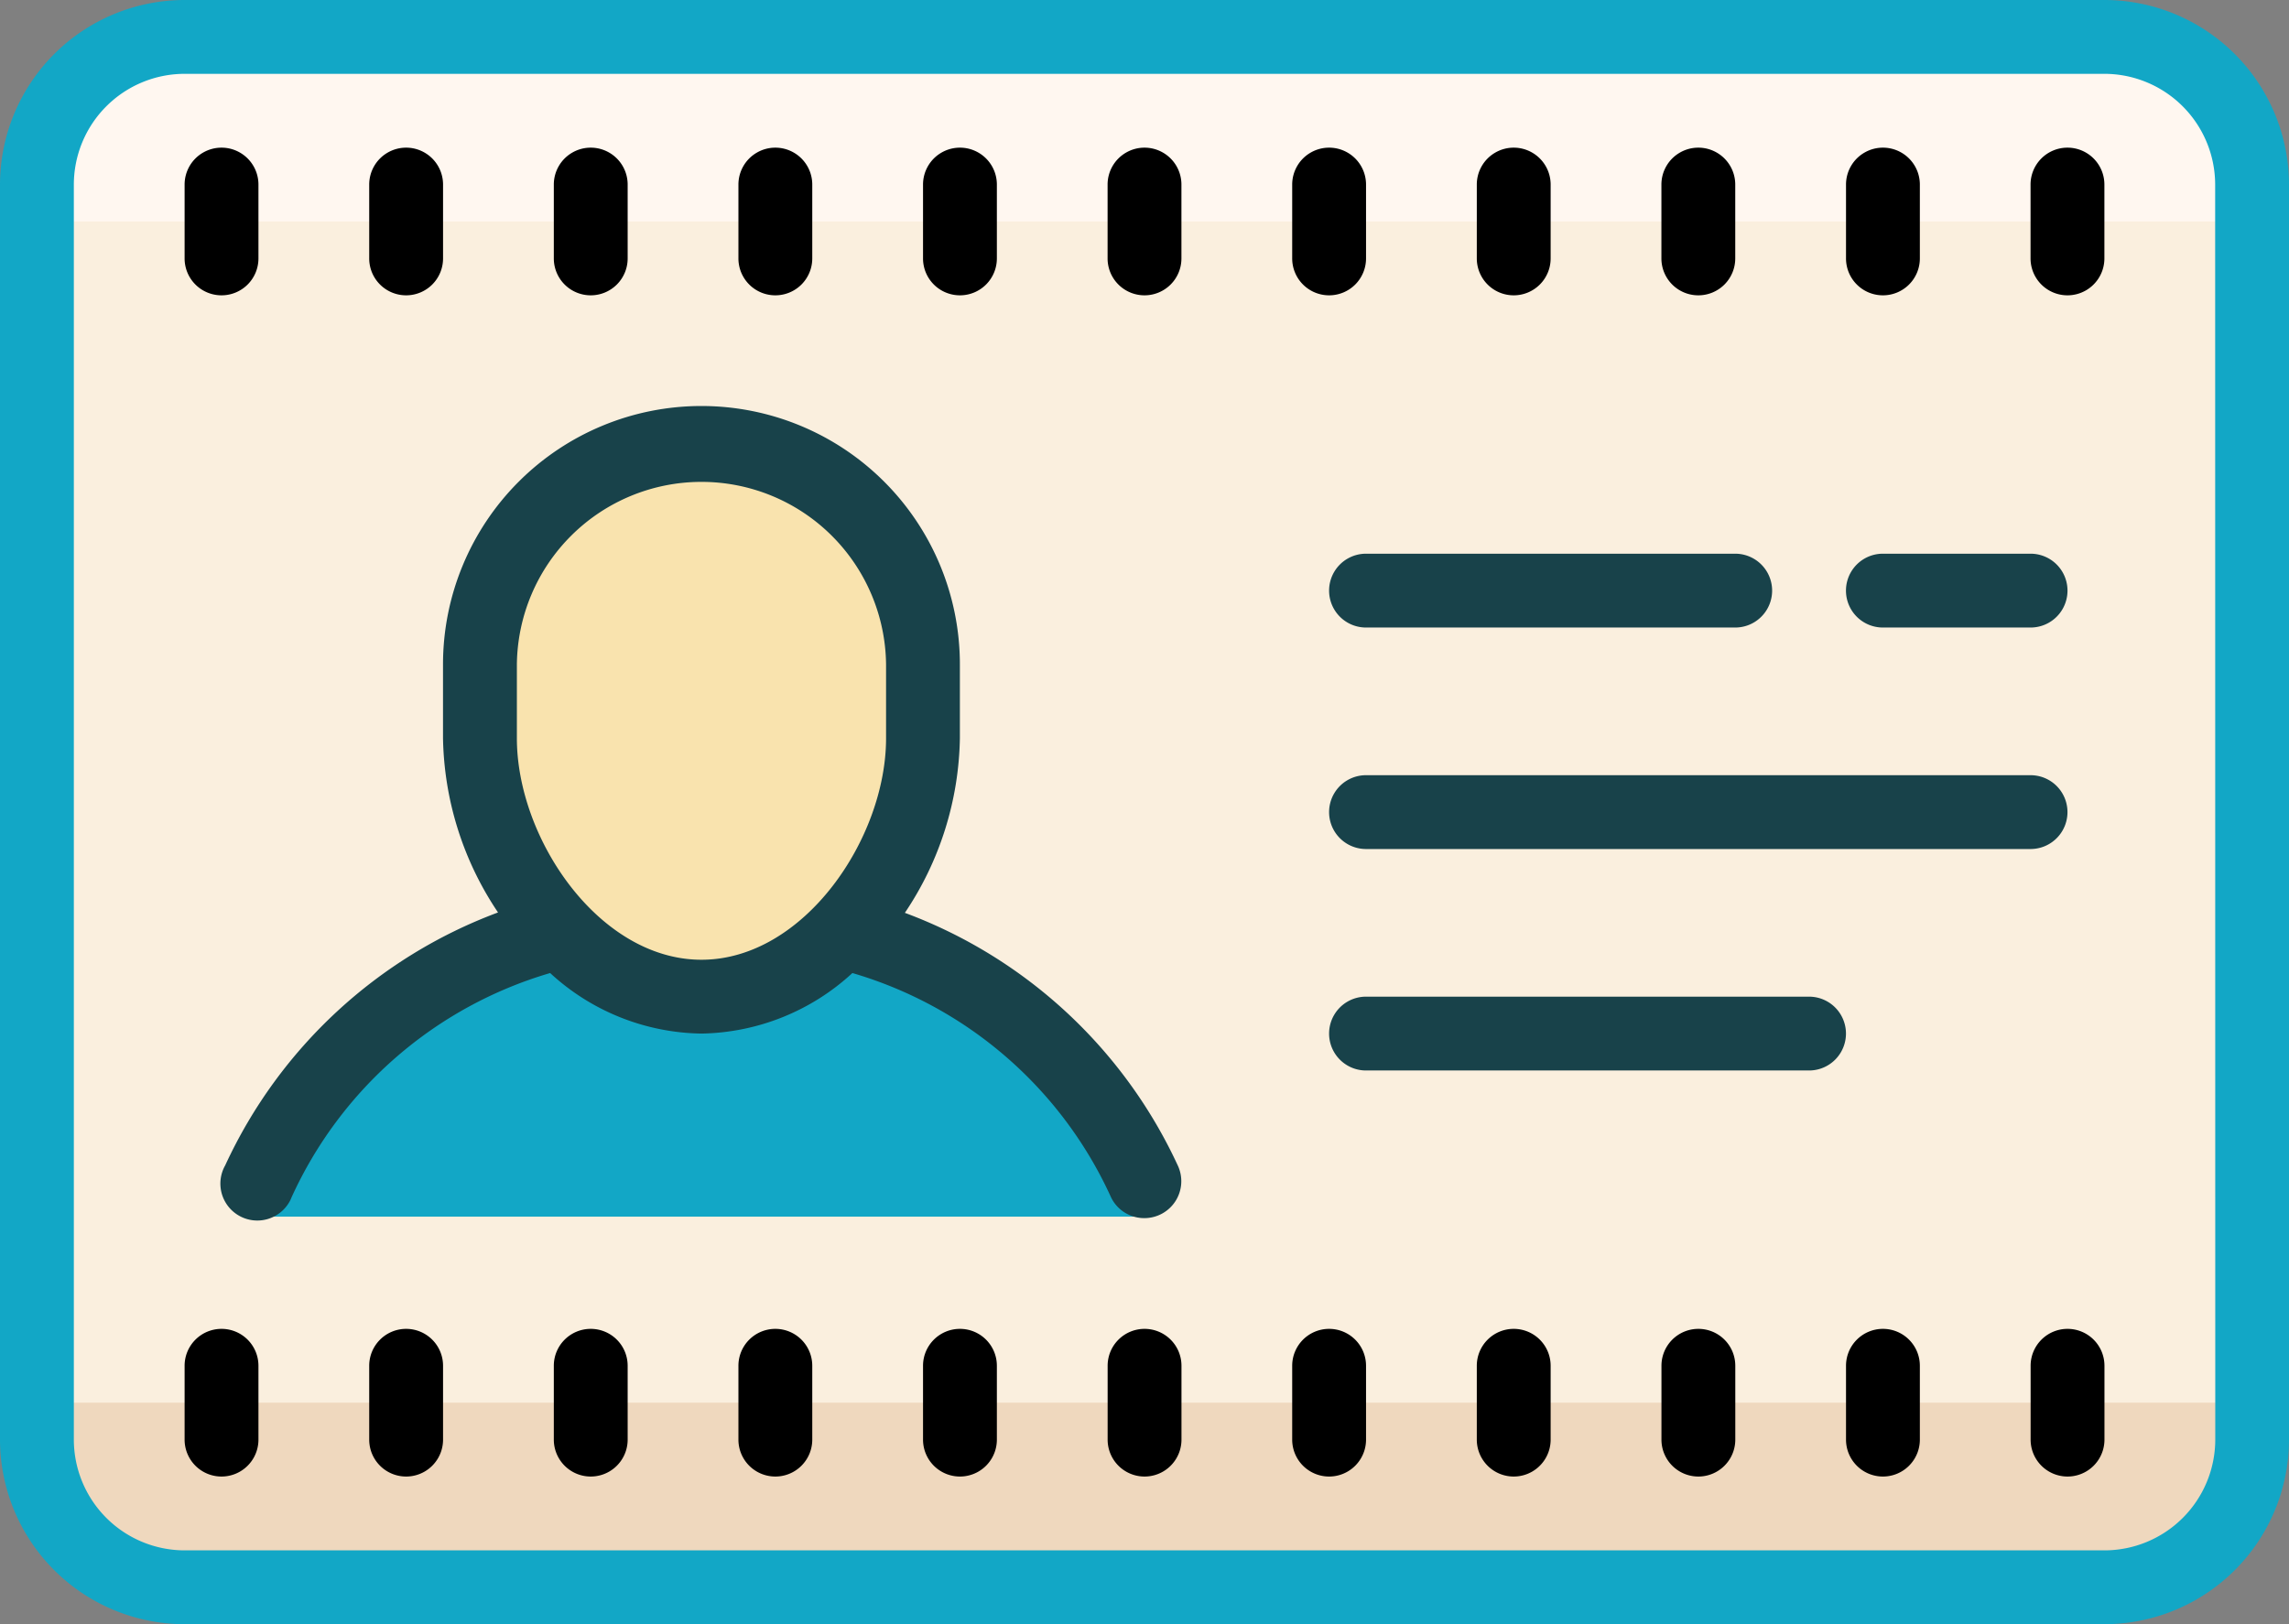 <svg xmlns="http://www.w3.org/2000/svg" width="102.605" height="72.816" viewBox="0 0 102.605 72.816"><rect x="0" y="0" width="102.605" height="72.816" fill="#808080" stroke="none"/><g transform="translate(-1 -10)"><path d="M101.3,17.62V73.887a6.618,6.618,0,0,1-6.62,6.62H8.62A6.618,6.618,0,0,1,2,73.887V17.62A6.618,6.618,0,0,1,8.62,11H94.675A6.618,6.618,0,0,1,101.3,17.62Z" transform="translate(0.655 0.655)" fill="#faefde"/><path d="M101.3,17.62v1.655H2V17.62A6.618,6.618,0,0,1,8.62,11H94.675A6.618,6.618,0,0,1,101.3,17.62Z" transform="translate(0.655 0.655)" fill="#fff7f0"/><path d="M101.3,48.827h0a7.448,7.448,0,0,1-7.447,7.447H9.447A7.448,7.448,0,0,1,2,48.827H2A.828.828,0,0,1,2.827,48h97.64A.828.828,0,0,1,101.3,48.827Z" transform="translate(0.655 24.887)" fill="#efd8be"/><path d="M95.33,10H9.275A8.284,8.284,0,0,0,1,18.275V74.542a8.284,8.284,0,0,0,8.275,8.275H95.33a8.284,8.284,0,0,0,8.275-8.275V18.275A8.284,8.284,0,0,0,95.33,10ZM100.3,74.542a4.971,4.971,0,0,1-4.965,4.965H9.275A4.971,4.971,0,0,1,4.31,74.542V18.275A4.971,4.971,0,0,1,9.275,13.31H95.33a4.971,4.971,0,0,1,4.965,4.965Z" fill="#12a7c6"/><path d="M15.93,20.62a1.654,1.654,0,0,0,1.655-1.655v-3.31a1.655,1.655,0,1,0-3.31,0v3.31A1.654,1.654,0,0,0,15.93,20.62Zm8.275,0a1.654,1.654,0,0,0,1.655-1.655v-3.31a1.655,1.655,0,0,0-3.31,0v3.31A1.654,1.654,0,0,0,24.2,20.62Zm8.275,0a1.654,1.654,0,0,0,1.655-1.655v-3.31a1.655,1.655,0,0,0-3.31,0v3.31A1.654,1.654,0,0,0,32.479,20.62Zm8.275,0a1.654,1.654,0,0,0,1.655-1.655v-3.31a1.655,1.655,0,1,0-3.31,0v3.31A1.654,1.654,0,0,0,40.753,20.62Zm-33.1,0A1.654,1.654,0,0,0,9.31,18.965v-3.31a1.655,1.655,0,1,0-3.31,0v3.31A1.654,1.654,0,0,0,7.655,20.62Zm49.648,0a1.654,1.654,0,0,0,1.655-1.655v-3.31a1.655,1.655,0,1,0-3.31,0v3.31A1.654,1.654,0,0,0,57.3,20.62Zm8.275,0a1.654,1.654,0,0,0,1.655-1.655v-3.31a1.655,1.655,0,1,0-3.31,0v3.31A1.654,1.654,0,0,0,65.577,20.62Zm8.275,0a1.654,1.654,0,0,0,1.655-1.655v-3.31a1.655,1.655,0,1,0-3.31,0v3.31A1.654,1.654,0,0,0,73.852,20.62Zm8.275,0a1.654,1.654,0,0,0,1.655-1.655v-3.31a1.655,1.655,0,1,0-3.31,0v3.31A1.654,1.654,0,0,0,82.126,20.62ZM90.4,14a1.654,1.654,0,0,0-1.655,1.655v3.31a1.655,1.655,0,1,0,3.31,0v-3.31A1.654,1.654,0,0,0,90.4,14ZM49.028,20.62a1.654,1.654,0,0,0,1.655-1.655v-3.31a1.655,1.655,0,0,0-3.31,0v3.31A1.654,1.654,0,0,0,49.028,20.62ZM15.93,66.957a1.654,1.654,0,0,0-1.655,1.655v3.31a1.655,1.655,0,1,0,3.31,0v-3.31A1.654,1.654,0,0,0,15.93,66.957Zm8.275,0a1.654,1.654,0,0,0-1.655,1.655v3.31a1.655,1.655,0,1,0,3.31,0v-3.31A1.654,1.654,0,0,0,24.2,66.957Zm8.275,0a1.654,1.654,0,0,0-1.655,1.655v3.31a1.655,1.655,0,1,0,3.31,0v-3.31A1.654,1.654,0,0,0,32.479,66.957Zm8.275,0A1.654,1.654,0,0,0,39.1,68.612v3.31a1.655,1.655,0,1,0,3.31,0v-3.31A1.654,1.654,0,0,0,40.753,66.957Zm-33.1,0A1.654,1.654,0,0,0,6,68.612v3.31a1.655,1.655,0,1,0,3.31,0v-3.31A1.654,1.654,0,0,0,7.655,66.957Zm49.648,0a1.654,1.654,0,0,0-1.655,1.655v3.31a1.655,1.655,0,1,0,3.31,0v-3.31A1.654,1.654,0,0,0,57.3,66.957Zm8.275,0a1.654,1.654,0,0,0-1.655,1.655v3.31a1.655,1.655,0,1,0,3.31,0v-3.31A1.654,1.654,0,0,0,65.577,66.957Zm8.275,0A1.654,1.654,0,0,0,72.2,68.612v3.31a1.655,1.655,0,1,0,3.31,0v-3.31A1.654,1.654,0,0,0,73.852,66.957Zm8.275,0a1.654,1.654,0,0,0-1.655,1.655v3.31a1.655,1.655,0,1,0,3.31,0v-3.31A1.654,1.654,0,0,0,82.126,66.957Zm8.275,0a1.654,1.654,0,0,0-1.655,1.655v3.31a1.655,1.655,0,1,0,3.31,0v-3.31A1.654,1.654,0,0,0,90.4,66.957Zm-41.373,0a1.654,1.654,0,0,0-1.655,1.655v3.31a1.655,1.655,0,1,0,3.31,0v-3.31A1.654,1.654,0,0,0,49.028,66.957Z" transform="translate(3.275 2.62)"/><path d="M47.666,47.561C46.193,40.412,37.736,35,27.807,35S9.6,40.428,8.08,47.594a1.511,1.511,0,0,0,.3.579H47.219S47.666,47.759,47.666,47.561Z" transform="translate(4.637 16.373)" fill="#12a7c6"/><path d="M23.651,22h0a9.267,9.267,0,0,1,9.268,9.268v6.289a9.267,9.267,0,0,1-9.268,9.268h0a9.267,9.267,0,0,1-9.268-9.268V31.268A9.267,9.267,0,0,1,23.651,22Z" transform="translate(8.765 7.859)" fill="#f9e3ae"/><path d="M48.393,57.408a1.655,1.655,0,0,0,1.489-2.367,21.88,21.88,0,0,0-12.23-11.32,14.422,14.422,0,0,0,2.466-7.828v-3.31a11.584,11.584,0,0,0-23.169,0v3.31a14.427,14.427,0,0,0,2.466,7.811A21.877,21.877,0,0,0,7.186,55.042a1.655,1.655,0,1,0,2.878,1.637,1.686,1.686,0,0,0,.1-.213A18.433,18.433,0,0,1,21.751,46.42a10.21,10.21,0,0,0,6.785,2.714A10.217,10.217,0,0,0,35.3,46.42,18.415,18.415,0,0,1,46.889,56.465,1.649,1.649,0,0,0,48.393,57.408ZM20.26,35.894v-3.31a8.275,8.275,0,0,1,16.549,0v3.31c0,4.5-3.69,9.93-8.275,9.93S20.26,40.4,20.26,35.894ZM58.323,30.93H74.872a1.655,1.655,0,0,0,0-3.31H58.323a1.655,1.655,0,0,0,0,3.31ZM78.182,47.479H58.323a1.655,1.655,0,0,0,0,3.31H78.182a1.655,1.655,0,0,0,0-3.31Zm9.93-19.859h-6.62a1.655,1.655,0,1,0,0,3.31h6.62a1.655,1.655,0,1,0,0-3.31Zm0,9.93H58.323a1.655,1.655,0,0,0,0,3.31H88.111a1.655,1.655,0,1,0,0-3.31Z" transform="translate(3.909 7.204)" fill="#18424a"/></g></svg>